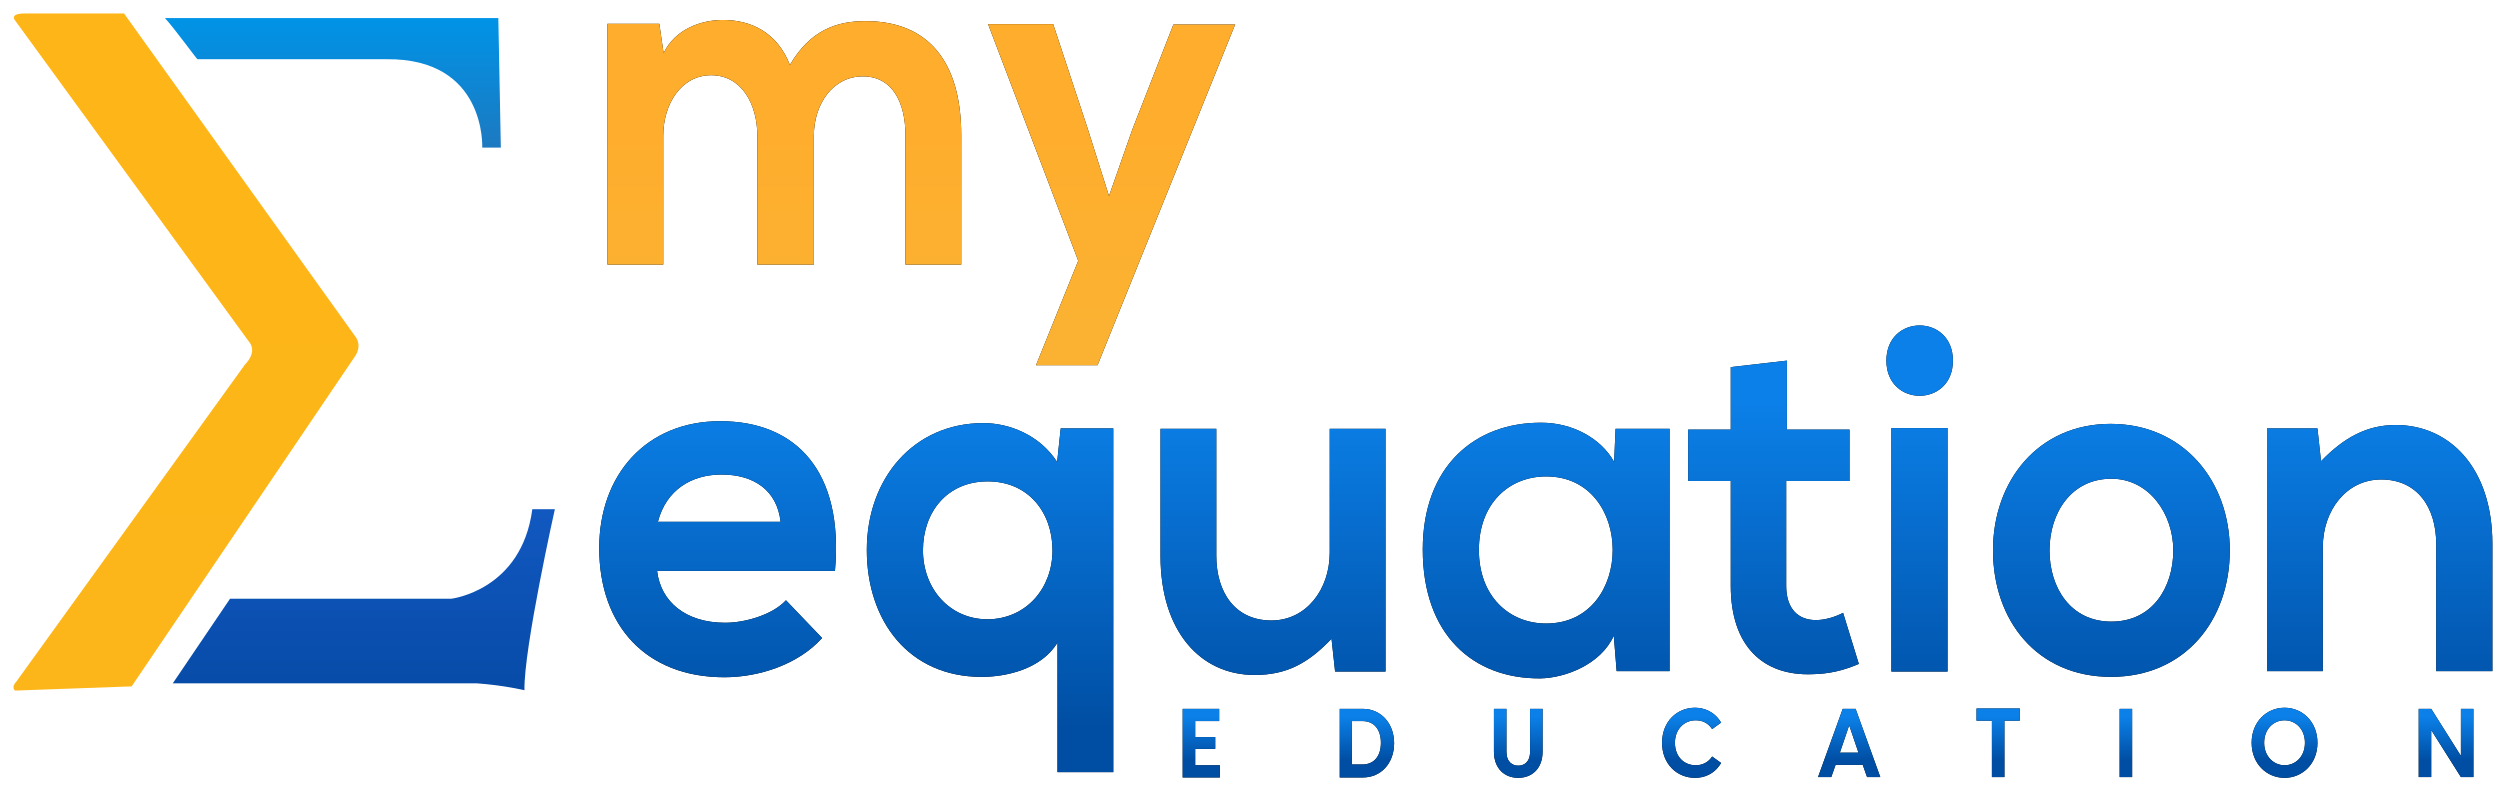<svg width="143" height="45" viewBox="0 0 143 45" fill="none" xmlns="http://www.w3.org/2000/svg">
<path d="M37.59 32.679C37.795 34.401 39.206 35.622 41.478 35.622C42.665 35.622 44.22 35.142 44.957 34.336L47.023 36.494C45.652 38.019 43.401 38.738 41.437 38.738C36.956 38.738 34.275 35.796 34.275 31.35C34.275 27.144 36.976 24.092 41.191 24.092C45.55 24.092 48.272 26.969 47.76 32.658H37.59V32.679ZM44.65 29.846C44.445 28.037 43.115 27.144 41.273 27.144C39.534 27.144 38.102 28.037 37.631 29.846H44.65Z" fill="black"/>
<path d="M60.488 44.187V36.755C59.567 38.281 57.541 38.717 56.15 38.717C51.975 38.717 49.581 35.513 49.581 31.459C49.581 27.383 52.241 24.201 56.252 24.201C57.725 24.201 59.465 24.877 60.468 26.424L60.672 24.506H63.68V44.165H60.488V44.187ZM60.202 31.481C60.202 29.323 58.831 27.536 56.498 27.536C54.165 27.536 52.794 29.301 52.794 31.481C52.794 33.66 54.308 35.425 56.498 35.425C58.708 35.404 60.202 33.638 60.202 31.481Z" fill="black"/>
<path d="M69.573 24.528V31.785C69.573 33.9 70.658 35.491 72.725 35.491C74.71 35.491 76.06 33.725 76.06 31.611V24.528H79.252V38.411H76.367L76.163 36.537C74.812 37.953 73.584 38.607 71.763 38.607C68.653 38.607 66.381 36.101 66.381 31.807V24.528H69.573Z" fill="black"/>
<path d="M92.41 24.528H95.5V38.39H92.472L92.308 36.363C91.571 37.997 89.545 38.782 88.093 38.804C84.246 38.825 81.381 36.297 81.381 31.437C81.381 26.664 84.368 24.157 88.174 24.179C89.914 24.179 91.571 25.051 92.328 26.424L92.41 24.528ZM84.593 31.459C84.593 34.096 86.312 35.665 88.44 35.665C93.515 35.665 93.515 27.252 88.44 27.252C86.312 27.252 84.593 28.8 84.593 31.459Z" fill="black"/>
<path d="M102.212 20.627V24.572H105.793V27.514H102.171V33.508C102.171 34.837 102.867 35.469 103.869 35.469C104.381 35.469 104.954 35.295 105.425 35.055L106.325 37.976C105.404 38.368 104.627 38.542 103.665 38.564C100.841 38.673 98.999 36.951 98.999 33.508V27.514H96.564V24.572H98.999V20.997L102.212 20.627Z" fill="black"/>
<path d="M111.707 20.627C111.707 23.308 107.901 23.308 107.901 20.627C107.901 17.946 111.707 17.946 111.707 20.627ZM108.187 24.485V38.411H111.4V24.485H108.187Z" fill="black"/>
<path d="M127.545 31.48C127.545 35.469 124.987 38.716 120.751 38.716C116.516 38.716 113.999 35.491 113.999 31.48C113.999 27.514 116.577 24.245 120.731 24.245C124.885 24.245 127.545 27.514 127.545 31.48ZM117.232 31.48C117.232 33.595 118.419 35.556 120.772 35.556C123.125 35.556 124.312 33.595 124.312 31.48C124.312 29.41 122.941 27.383 120.772 27.383C118.439 27.383 117.232 29.388 117.232 31.48Z" fill="black"/>
<path d="M139.352 38.39V31.132C139.352 29.018 138.268 27.427 136.201 27.427C134.216 27.427 132.865 29.192 132.865 31.306V38.39H129.673V24.506H132.559L132.763 26.381C134.093 25.008 135.403 24.31 137.04 24.31C140.109 24.31 142.565 26.751 142.565 31.11V38.39H139.352Z" fill="black"/>
<path d="M37.59 32.679C37.795 34.401 39.206 35.622 41.478 35.622C42.665 35.622 44.22 35.142 44.957 34.336L47.023 36.494C45.652 38.019 43.401 38.738 41.437 38.738C36.956 38.738 34.275 35.796 34.275 31.35C34.275 27.144 36.976 24.092 41.191 24.092C45.55 24.092 48.272 26.969 47.76 32.658H37.59V32.679ZM44.65 29.846C44.445 28.037 43.115 27.144 41.273 27.144C39.534 27.144 38.102 28.037 37.631 29.846H44.65Z" fill="url(#paint0_linear_1_53874)"/>
<path d="M60.488 44.187V36.755C59.567 38.281 57.541 38.717 56.15 38.717C51.975 38.717 49.581 35.513 49.581 31.459C49.581 27.383 52.241 24.201 56.252 24.201C57.725 24.201 59.465 24.877 60.468 26.424L60.672 24.506H63.68V44.165H60.488V44.187ZM60.202 31.481C60.202 29.323 58.831 27.536 56.498 27.536C54.165 27.536 52.794 29.301 52.794 31.481C52.794 33.66 54.308 35.425 56.498 35.425C58.708 35.404 60.202 33.638 60.202 31.481Z" fill="url(#paint1_linear_1_53874)"/>
<path d="M69.573 24.528V31.785C69.573 33.9 70.658 35.491 72.725 35.491C74.71 35.491 76.06 33.725 76.06 31.611V24.528H79.252V38.411H76.367L76.163 36.537C74.812 37.953 73.584 38.607 71.763 38.607C68.653 38.607 66.381 36.101 66.381 31.807V24.528H69.573Z" fill="url(#paint2_linear_1_53874)"/>
<path d="M92.41 24.528H95.5V38.39H92.472L92.308 36.363C91.571 37.997 89.545 38.782 88.093 38.804C84.246 38.825 81.381 36.297 81.381 31.437C81.381 26.664 84.368 24.157 88.174 24.179C89.914 24.179 91.571 25.051 92.328 26.424L92.41 24.528ZM84.593 31.459C84.593 34.096 86.312 35.665 88.44 35.665C93.515 35.665 93.515 27.252 88.44 27.252C86.312 27.252 84.593 28.8 84.593 31.459Z" fill="url(#paint3_linear_1_53874)"/>
<path d="M102.212 20.627V24.572H105.793V27.514H102.171V33.508C102.171 34.837 102.867 35.469 103.869 35.469C104.381 35.469 104.954 35.295 105.425 35.055L106.325 37.976C105.404 38.368 104.627 38.542 103.665 38.564C100.841 38.673 98.999 36.951 98.999 33.508V27.514H96.564V24.572H98.999V20.997L102.212 20.627Z" fill="url(#paint4_linear_1_53874)"/>
<path d="M111.707 20.627C111.707 23.308 107.901 23.308 107.901 20.627C107.901 17.946 111.707 17.946 111.707 20.627ZM108.187 24.485V38.411H111.4V24.485H108.187Z" fill="url(#paint5_linear_1_53874)"/>
<path d="M127.545 31.48C127.545 35.469 124.987 38.716 120.751 38.716C116.516 38.716 113.999 35.491 113.999 31.48C113.999 27.514 116.577 24.245 120.731 24.245C124.885 24.245 127.545 27.514 127.545 31.48ZM117.232 31.48C117.232 33.595 118.419 35.556 120.772 35.556C123.125 35.556 124.312 33.595 124.312 31.48C124.312 29.41 122.941 27.383 120.772 27.383C118.439 27.383 117.232 29.388 117.232 31.48Z" fill="url(#paint6_linear_1_53874)"/>
<path d="M139.352 38.39V31.132C139.352 29.018 138.268 27.427 136.201 27.427C134.216 27.427 132.865 29.192 132.865 31.306V38.39H129.673V24.506H132.559L132.763 26.381C134.093 25.008 135.403 24.31 137.04 24.31C140.109 24.31 142.565 26.751 142.565 31.11V38.39H139.352Z" fill="url(#paint7_linear_1_53874)"/>
<path d="M43.32 15.134V7.768C43.32 5.959 42.419 4.302 40.68 4.302C38.961 4.302 37.938 5.959 37.938 7.768V15.134H34.746V1.36H37.713L37.958 3.038C38.633 1.643 40.127 1.142 41.355 1.142C42.91 1.142 44.445 1.818 45.182 3.714C46.328 1.752 47.821 1.207 49.499 1.207C53.162 1.207 54.983 3.605 54.983 7.724V15.134H51.791V7.724C51.791 5.915 51.075 4.368 49.356 4.368C47.637 4.368 46.553 5.959 46.553 7.768V15.134H43.32Z" fill="black"/>
<path d="M70.658 1.382L62.78 20.888H59.26L61.675 14.916L56.518 1.382H60.242L62.207 7.332L63.435 11.211L64.765 7.419L67.118 1.404H70.658V1.382Z" fill="black"/>
<path d="M43.32 15.134V7.768C43.32 5.959 42.419 4.302 40.68 4.302C38.961 4.302 37.938 5.959 37.938 7.768V15.134H34.746V1.36H37.713L37.958 3.038C38.633 1.643 40.127 1.142 41.355 1.142C42.91 1.142 44.445 1.818 45.182 3.714C46.328 1.752 47.821 1.207 49.499 1.207C53.162 1.207 54.983 3.605 54.983 7.724V15.134H51.791V7.724C51.791 5.915 51.075 4.368 49.356 4.368C47.637 4.368 46.553 5.959 46.553 7.768V15.134H43.32Z" fill="url(#paint8_linear_1_53874)"/>
<path d="M70.658 1.382L62.78 20.888H59.26L61.675 14.916L56.518 1.382H60.242L62.207 7.332L63.435 11.211L64.765 7.419L67.118 1.404H70.658V1.382Z" fill="url(#paint9_linear_1_53874)"/>
<path d="M67.671 40.547H69.737V41.245H68.366V42.16H69.512V42.836H68.366V43.773H69.778V44.47H67.65V40.547H67.671Z" fill="black"/>
<path d="M76.633 40.547H77.963C78.966 40.547 79.744 41.354 79.744 42.509C79.744 43.664 78.987 44.47 77.963 44.47H76.633V40.547ZM77.922 43.729C78.618 43.729 78.987 43.228 78.987 42.487C78.987 41.746 78.618 41.245 77.922 41.245H77.329V43.729H77.922Z" fill="black"/>
<path d="M85.453 42.988V40.547H86.169V42.988C86.169 43.599 86.517 43.795 86.844 43.795C87.172 43.795 87.52 43.599 87.52 42.988V40.547H88.236V42.988C88.236 43.969 87.622 44.492 86.844 44.492C86.067 44.492 85.453 43.969 85.453 42.988Z" fill="black"/>
<path d="M95.07 42.487C95.07 41.267 95.93 40.482 96.953 40.482C97.444 40.482 98.058 40.678 98.447 41.332L97.935 41.703C97.69 41.332 97.342 41.201 96.994 41.201C96.339 41.201 95.807 41.702 95.807 42.487C95.807 43.294 96.339 43.773 96.994 43.773C97.362 43.773 97.71 43.62 97.935 43.272L98.447 43.642C98.058 44.296 97.465 44.492 96.953 44.492C95.93 44.492 95.07 43.708 95.07 42.487Z" fill="black"/>
<path d="M106.141 40.547L107.553 44.449H106.796L106.55 43.751H104.995L104.749 44.449H103.992L105.404 40.547H106.141ZM106.305 43.054L105.773 41.485L105.24 43.054H106.305Z" fill="black"/>
<path d="M113.937 41.223H113.057V40.525H115.533V41.223H114.653V44.449H113.937V41.223Z" fill="black"/>
<path d="M121.243 40.547H121.959V44.449H121.243V40.547Z" fill="black"/>
<path d="M128.793 42.487C128.793 41.288 129.653 40.482 130.676 40.482C131.699 40.482 132.559 41.288 132.559 42.487C132.559 43.686 131.699 44.492 130.676 44.492C129.653 44.492 128.793 43.686 128.793 42.487ZM130.676 43.773C131.31 43.773 131.842 43.272 131.842 42.487C131.842 41.702 131.31 41.201 130.676 41.201C130.042 41.201 129.51 41.702 129.51 42.487C129.51 43.272 130.062 43.773 130.676 43.773Z" fill="black"/>
<path d="M138.35 40.547H139.066L140.744 43.206H140.764V40.547H141.48V44.449H140.764L139.086 41.79H139.066V44.449H138.35V40.547Z" fill="black"/>
<path d="M67.671 40.547H69.737V41.245H68.366V42.16H69.512V42.836H68.366V43.773H69.778V44.47H67.65V40.547H67.671Z" fill="url(#paint10_linear_1_53874)"/>
<path d="M76.633 40.547H77.963C78.966 40.547 79.744 41.354 79.744 42.509C79.744 43.664 78.987 44.47 77.963 44.47H76.633V40.547ZM77.922 43.729C78.618 43.729 78.987 43.228 78.987 42.487C78.987 41.746 78.618 41.245 77.922 41.245H77.329V43.729H77.922Z" fill="url(#paint11_linear_1_53874)"/>
<path d="M85.453 42.988V40.547H86.169V42.988C86.169 43.599 86.517 43.795 86.844 43.795C87.172 43.795 87.52 43.599 87.52 42.988V40.547H88.236V42.988C88.236 43.969 87.622 44.492 86.844 44.492C86.067 44.492 85.453 43.969 85.453 42.988Z" fill="url(#paint12_linear_1_53874)"/>
<path d="M95.07 42.487C95.07 41.267 95.93 40.482 96.953 40.482C97.444 40.482 98.058 40.678 98.447 41.332L97.935 41.703C97.69 41.332 97.342 41.201 96.994 41.201C96.339 41.201 95.807 41.702 95.807 42.487C95.807 43.294 96.339 43.773 96.994 43.773C97.362 43.773 97.71 43.62 97.935 43.272L98.447 43.642C98.058 44.296 97.465 44.492 96.953 44.492C95.93 44.492 95.07 43.708 95.07 42.487Z" fill="url(#paint13_linear_1_53874)"/>
<path d="M106.141 40.547L107.553 44.449H106.796L106.55 43.751H104.995L104.749 44.449H103.992L105.404 40.547H106.141ZM106.305 43.054L105.773 41.485L105.24 43.054H106.305Z" fill="url(#paint14_linear_1_53874)"/>
<path d="M113.937 41.223H113.057V40.525H115.533V41.223H114.653V44.449H113.937V41.223Z" fill="url(#paint15_linear_1_53874)"/>
<path d="M121.243 40.547H121.959V44.449H121.243V40.547Z" fill="url(#paint16_linear_1_53874)"/>
<path d="M128.793 42.487C128.793 41.288 129.653 40.482 130.676 40.482C131.699 40.482 132.559 41.288 132.559 42.487C132.559 43.686 131.699 44.492 130.676 44.492C129.653 44.492 128.793 43.686 128.793 42.487ZM130.676 43.773C131.31 43.773 131.842 43.272 131.842 42.487C131.842 41.702 131.31 41.201 130.676 41.201C130.042 41.201 129.51 41.702 129.51 42.487C129.51 43.272 130.062 43.773 130.676 43.773Z" fill="url(#paint17_linear_1_53874)"/>
<path d="M138.35 40.547H139.066L140.744 43.206H140.764V40.547H141.48V44.449H140.764L139.086 41.79H139.066V44.449H138.35V40.547Z" fill="url(#paint18_linear_1_53874)"/>
<path d="M9.433 1.033H28.504L28.648 8.443H27.584C27.584 8.443 27.829 3.322 22.099 3.387H11.295C11.275 3.409 9.944 1.578 9.433 1.033Z" fill="url(#paint19_linear_1_53874)"/>
<path d="M13.157 34.249H25.803C25.803 34.249 29.834 33.791 30.448 29.127H31.738C31.738 29.127 29.957 37.082 29.998 39.48C29.998 39.48 28.811 39.196 27.277 39.087H9.883L13.157 34.249Z" fill="url(#paint20_linear_1_53874)"/>
<path d="M7.08 0.75L20.36 19.297C20.36 19.297 20.749 19.799 20.258 20.453L7.53 39.261L0.859 39.501C0.859 39.501 0.613 39.327 0.941 38.978L14.017 20.845C14.017 20.845 14.774 20.147 14.221 19.515L0.859 1.164C0.859 1.164 0.491 0.75 1.493 0.772H7.08V0.75Z" fill="url(#paint21_linear_1_53874)"/>
<defs>
<linearGradient id="paint0_linear_1_53874" x1="88.412" y1="41.673" x2="88.412" y2="22.998" gradientUnits="userSpaceOnUse">
<stop offset="2.34895e-08" stop-color="#004EA3"/>
<stop offset="1" stop-color="#0B80E8"/>
</linearGradient>
<linearGradient id="paint1_linear_1_53874" x1="88.412" y1="41.672" x2="88.412" y2="22.998" gradientUnits="userSpaceOnUse">
<stop offset="2.34895e-08" stop-color="#004EA3"/>
<stop offset="1" stop-color="#0B80E8"/>
</linearGradient>
<linearGradient id="paint2_linear_1_53874" x1="88.412" y1="41.672" x2="88.412" y2="22.998" gradientUnits="userSpaceOnUse">
<stop offset="2.34895e-08" stop-color="#004EA3"/>
<stop offset="1" stop-color="#0B80E8"/>
</linearGradient>
<linearGradient id="paint3_linear_1_53874" x1="88.412" y1="41.672" x2="88.412" y2="22.998" gradientUnits="userSpaceOnUse">
<stop offset="2.34895e-08" stop-color="#004EA3"/>
<stop offset="1" stop-color="#0B80E8"/>
</linearGradient>
<linearGradient id="paint4_linear_1_53874" x1="88.412" y1="41.673" x2="88.412" y2="22.999" gradientUnits="userSpaceOnUse">
<stop offset="2.34895e-08" stop-color="#004EA3"/>
<stop offset="1" stop-color="#0B80E8"/>
</linearGradient>
<linearGradient id="paint5_linear_1_53874" x1="88.412" y1="41.672" x2="88.412" y2="22.998" gradientUnits="userSpaceOnUse">
<stop offset="2.34895e-08" stop-color="#004EA3"/>
<stop offset="1" stop-color="#0B80E8"/>
</linearGradient>
<linearGradient id="paint6_linear_1_53874" x1="88.412" y1="41.672" x2="88.412" y2="22.998" gradientUnits="userSpaceOnUse">
<stop offset="2.34895e-08" stop-color="#004EA3"/>
<stop offset="1" stop-color="#0B80E8"/>
</linearGradient>
<linearGradient id="paint7_linear_1_53874" x1="88.412" y1="41.672" x2="88.412" y2="22.998" gradientUnits="userSpaceOnUse">
<stop offset="2.34895e-08" stop-color="#004EA3"/>
<stop offset="1" stop-color="#0B80E8"/>
</linearGradient>
<linearGradient id="paint8_linear_1_53874" x1="52.692" y1="19.13" x2="52.692" y2="7.071" gradientUnits="userSpaceOnUse">
<stop offset="2.34895e-08" stop-color="#FBB232"/>
<stop offset="1" stop-color="#FFAD2C"/>
</linearGradient>
<linearGradient id="paint9_linear_1_53874" x1="52.692" y1="19.13" x2="52.692" y2="7.071" gradientUnits="userSpaceOnUse">
<stop offset="2.34895e-08" stop-color="#FBB232"/>
<stop offset="1" stop-color="#FFAD2C"/>
</linearGradient>
<linearGradient id="paint10_linear_1_53874" x1="104.58" y1="43.492" x2="104.58" y2="41.013" gradientUnits="userSpaceOnUse">
<stop offset="2.34895e-08" stop-color="#004EA3"/>
<stop offset="1" stop-color="#0B80E8"/>
</linearGradient>
<linearGradient id="paint11_linear_1_53874" x1="104.58" y1="43.492" x2="104.58" y2="41.013" gradientUnits="userSpaceOnUse">
<stop offset="2.34895e-08" stop-color="#004EA3"/>
<stop offset="1" stop-color="#0B80E8"/>
</linearGradient>
<linearGradient id="paint12_linear_1_53874" x1="104.58" y1="43.492" x2="104.58" y2="41.013" gradientUnits="userSpaceOnUse">
<stop offset="2.34895e-08" stop-color="#004EA3"/>
<stop offset="1" stop-color="#0B80E8"/>
</linearGradient>
<linearGradient id="paint13_linear_1_53874" x1="104.58" y1="43.492" x2="104.58" y2="41.013" gradientUnits="userSpaceOnUse">
<stop offset="2.34895e-08" stop-color="#004EA3"/>
<stop offset="1" stop-color="#0B80E8"/>
</linearGradient>
<linearGradient id="paint14_linear_1_53874" x1="104.58" y1="43.492" x2="104.58" y2="41.013" gradientUnits="userSpaceOnUse">
<stop offset="2.34895e-08" stop-color="#004EA3"/>
<stop offset="1" stop-color="#0B80E8"/>
</linearGradient>
<linearGradient id="paint15_linear_1_53874" x1="104.58" y1="43.492" x2="104.58" y2="41.013" gradientUnits="userSpaceOnUse">
<stop offset="2.34895e-08" stop-color="#004EA3"/>
<stop offset="1" stop-color="#0B80E8"/>
</linearGradient>
<linearGradient id="paint16_linear_1_53874" x1="104.58" y1="43.492" x2="104.58" y2="41.013" gradientUnits="userSpaceOnUse">
<stop offset="2.34895e-08" stop-color="#004EA3"/>
<stop offset="1" stop-color="#0B80E8"/>
</linearGradient>
<linearGradient id="paint17_linear_1_53874" x1="104.58" y1="43.492" x2="104.58" y2="41.013" gradientUnits="userSpaceOnUse">
<stop offset="2.34895e-08" stop-color="#004EA3"/>
<stop offset="1" stop-color="#0B80E8"/>
</linearGradient>
<linearGradient id="paint18_linear_1_53874" x1="104.58" y1="43.492" x2="104.58" y2="41.013" gradientUnits="userSpaceOnUse">
<stop offset="2.34895e-08" stop-color="#004EA3"/>
<stop offset="1" stop-color="#0B80E8"/>
</linearGradient>
<linearGradient id="paint19_linear_1_53874" x1="19.04" y1="9.377" x2="19.04" y2="1.13" gradientUnits="userSpaceOnUse">
<stop stop-color="#2076BC"/>
<stop offset="1" stop-color="#0093E6"/>
</linearGradient>
<linearGradient id="paint20_linear_1_53874" x1="20.814" y1="39.745" x2="20.814" y2="29.239" gradientUnits="userSpaceOnUse">
<stop offset="2.34895e-08" stop-color="#074BA7"/>
<stop offset="1" stop-color="#1158C0"/>
</linearGradient>
<linearGradient id="paint21_linear_1_53874" x1="10.631" y1="39.291" x2="10.631" y2="0.201" gradientUnits="userSpaceOnUse">
<stop stop-color="#FDB619"/>
<stop offset="1" stop-color="#FEB517"/>
</linearGradient>
</defs>
</svg>
